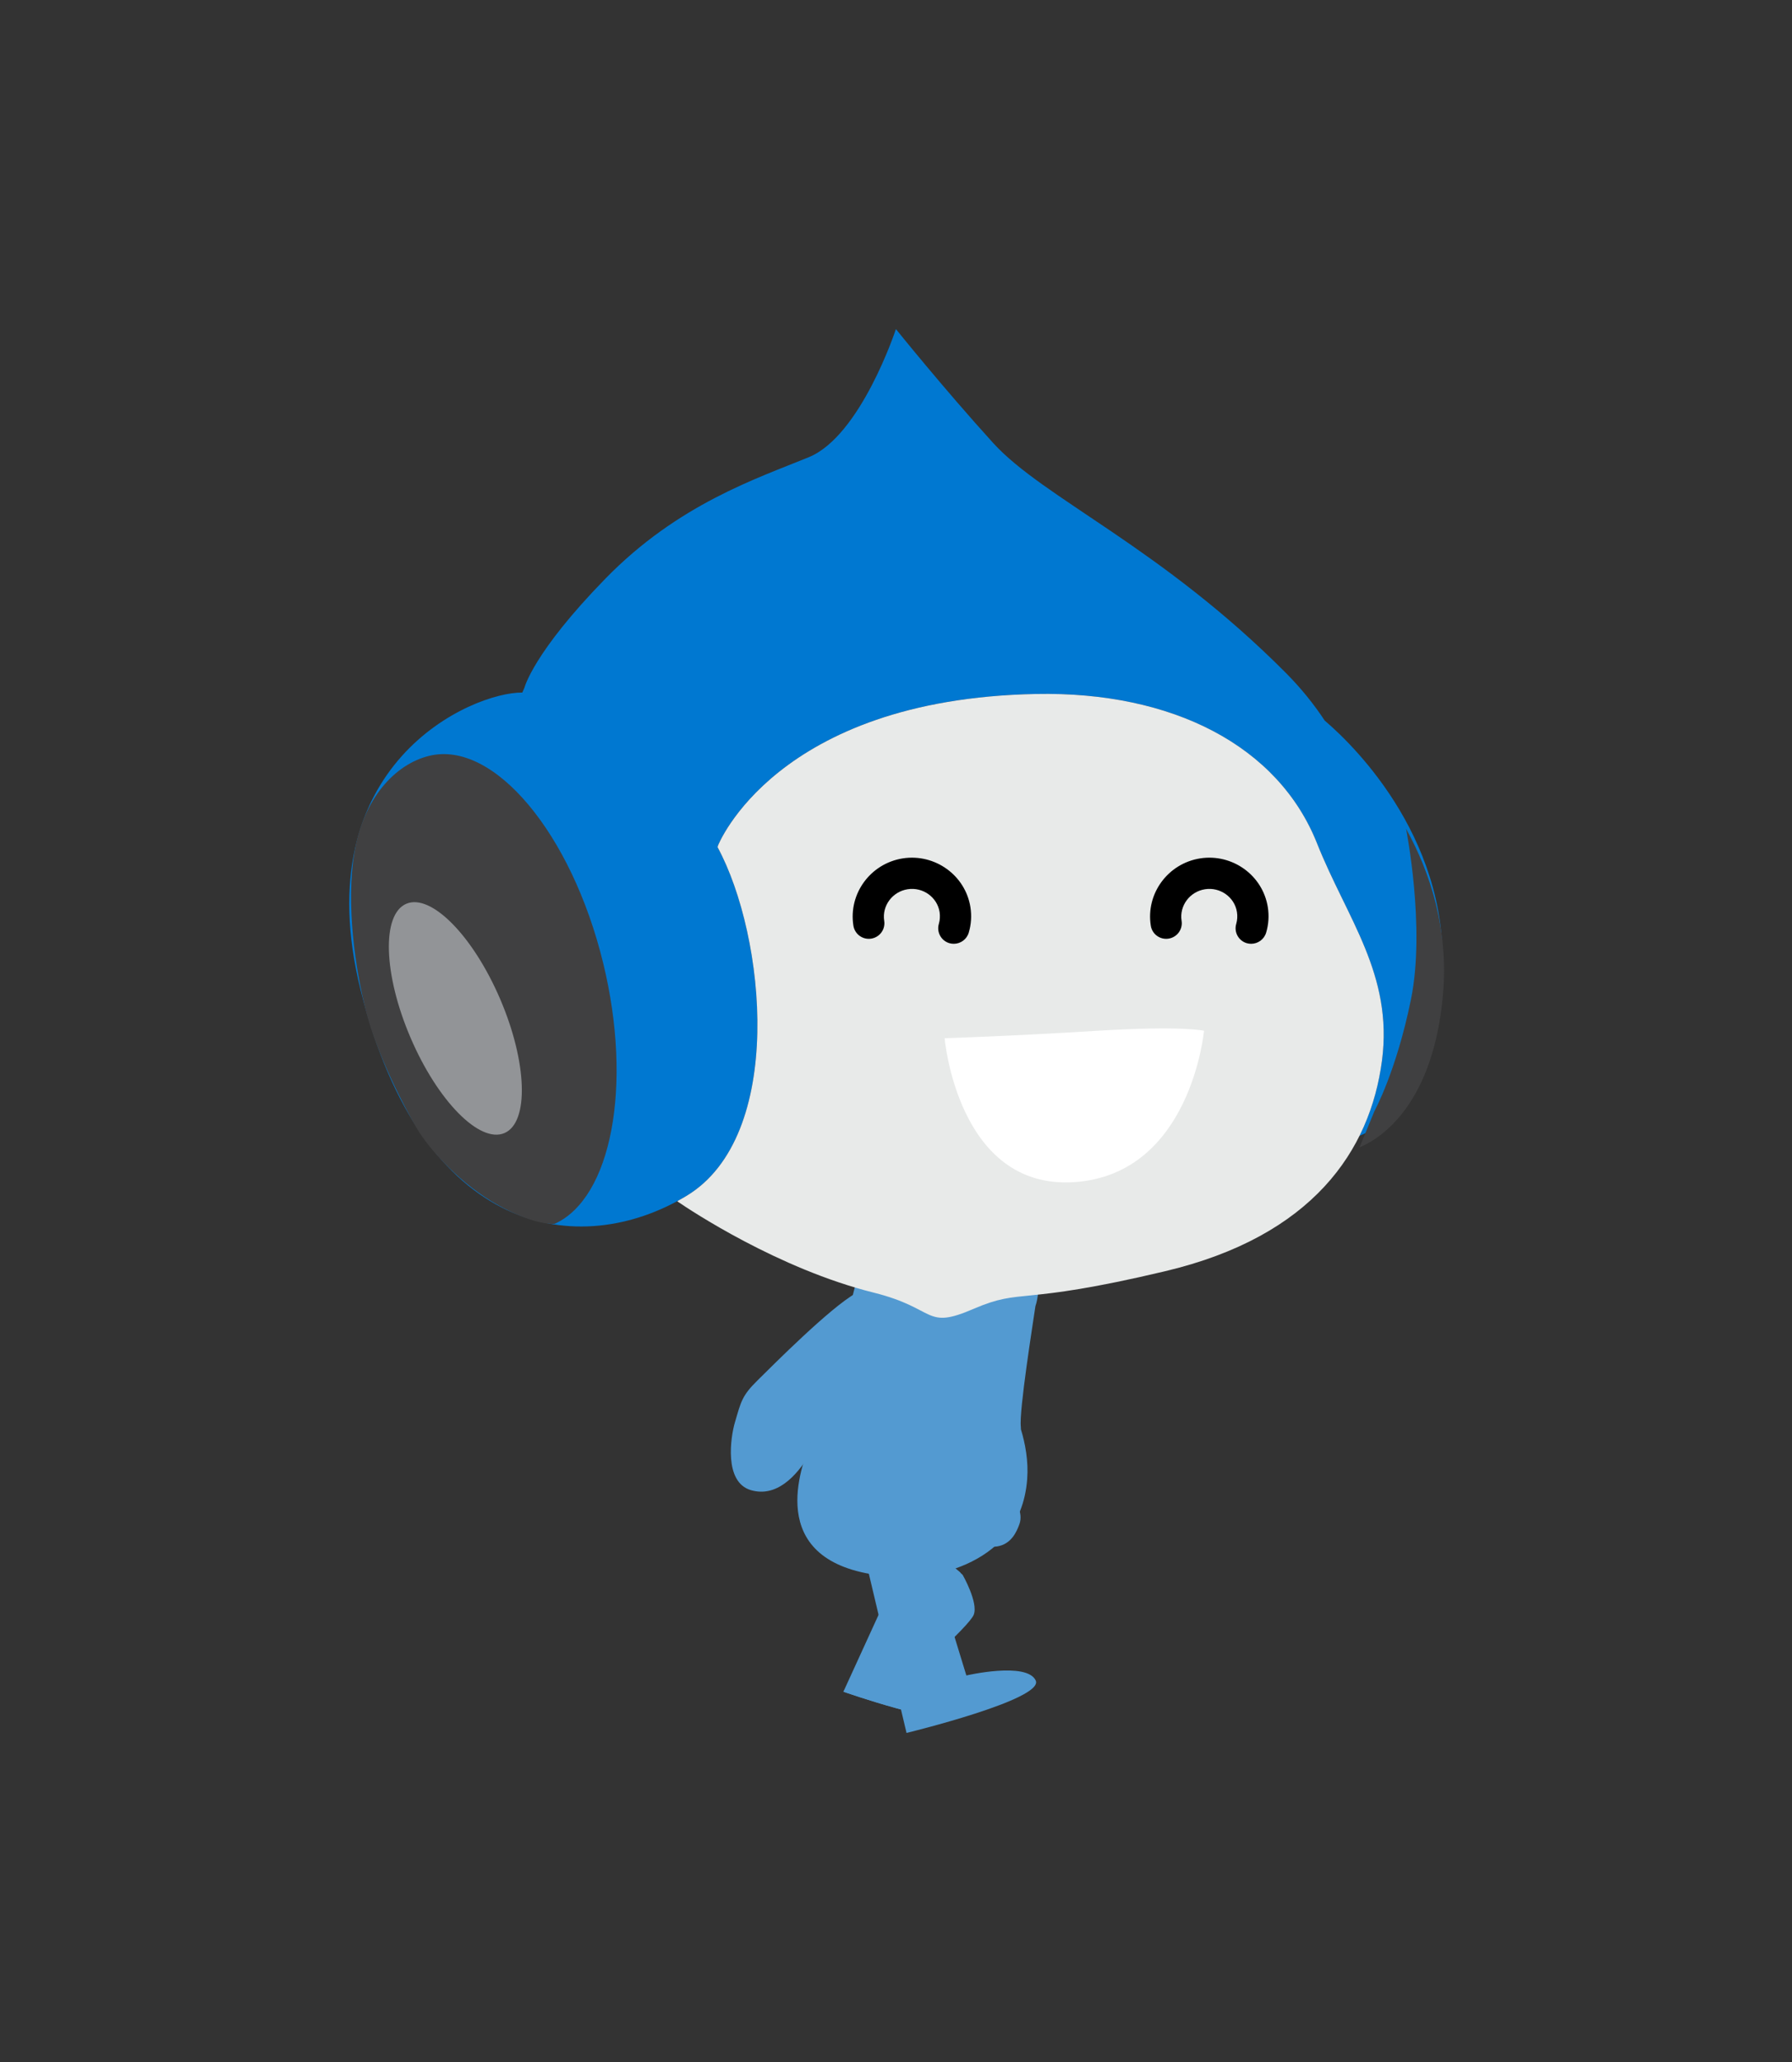 <svg version="1.1" xmlns="http://www.w3.org/2000/svg" xmlns:xlink="http://www.w3.org/1999/xlink" width="190.691" height="219.372" viewBox="0,0,190.691,219.372"><rect x="0" y="0" width="190.691" height="219.372" fill="#333333" stroke="none"/><g transform="translate(-144.655,-70.314)"><g data-paper-data="{&quot;isPaintingLayer&quot;:true}" fill-rule="nonzero" stroke="none" stroke-width="0" stroke-linejoin="miter" stroke-miterlimit="10" stroke-dasharray="" stroke-dashoffset="0" style="mix-blend-mode: normal"><path d="M242.216,233.678l4.876,4.177c0,0 1.696,2.97 1.178,4.252c-0.513,1.281 -7.31,7.236 -7.31,7.236c0,0 5.416,1.655 5.026,3.261c-0.383,1.609 -11.583,-2.315 -11.583,-2.315l4.294,-9.385l-2.87,-6.851" fill="#539ad1" stroke-linecap="round"/><path d="M233.049,220.001c0,0 -3.097,10.414 -8.486,8.847c-2.902,-0.844 -2.154,-5.675 -1.708,-7.198c0.652,-2.206 0.731,-2.828 2.406,-4.476c1.668,-1.647 7.748,-7.761 10.482,-9.282c4.29,-2.378 12.719,-4.651 5.242,4.156c0,0 -4.604,4.505 -7.626,7.592l-0.31,0.36v0v0v0z" fill="#539ad1" stroke-linecap="round"/><path d="M243.151,234.406l4.336,14.156c0,0 6.419,-1.488 7.378,0.529c0.962,2.016 -13.744,5.586 -13.744,5.586l-4.32,-18.245" fill="#539ad1" stroke-linecap="round"/><path d="M242.216,233.678l4.626,3.927c0,0 1.696,3.22 1.178,4.502c-0.513,1.281 -7.06,7.236 -7.06,7.236c0,0 5.416,1.655 5.026,3.261c-0.383,1.609 -11.583,-2.315 -11.583,-2.315l6.294,-9.135l-4.87,-7.101" fill="#539ad1" stroke-linecap="round"/><path d="M253.286,222.128v0v0v0l0.011,0.258c0.451,1.487 0.811,3.369 0.662,5.305c-0.778,10.151 -12.303,10.416 -12.303,10.416c-15.043,0 -12.424,-9.722 -11.089,-13.457c0.85,-2.386 3.332,-10.146 3.332,-10.146c0,0 1.544,-6.916 2.252,-9.166c0.826,-2.621 4.58,-5.161 10.671,-4.536c10.752,1.102 8.014,8.471 8.014,8.471c-0.254,1.779 -1.761,11.169 -1.55,12.857z" fill="#539ad1" stroke-linecap="round"/><path d="M243.966,215.246c0,0 1.265,5.474 3.463,8.386c2.732,3.622 6.561,6.422 5.704,8.831c-0.59,1.647 -2.314,5.252 -10.288,-1.72c-6.425,-5.614 -8.246,-16.621 -7.454,-21.335" fill="#539ad1" stroke-linecap="round"/><path d="M200.46,143.488c0,0 0.908,-3.722 8.635,-11.632c7.723,-7.907 16.084,-10.63 21.628,-12.903c5.545,-2.273 9.268,-13.63 9.268,-13.63c0,0 5.105,6.35 10.353,12.124c5.353,5.888 17.823,11.049 31.183,24.497c1.594,1.61 2.95,3.295 4.089,5.024l0.229,0.201c2.986,2.588 13.568,12.915 12.211,27.948c-1.037,11.453 -6.245,15.073 -8.769,16.047l-0.021,0.084c1.3,-2.577 2.075,-5.31 2.441,-8.086c1.205,-9.179 -3.739,-15.144 -6.911,-23.128c-4.111,-10.353 -15.358,-16.178 -29.922,-15.888c-27.717,0.549 -33.821,16.13 -33.821,16.13l-0.02,0.201c5.142,9.548 7.195,30.729 -3.333,37.068c-11.34,6.816 -28.132,4.438 -34.672,-21.908c-5.986,-24.109 11.938,-31.706 17.21,-31.644l0.219,-0.507v0v0v0zM285.616,146.969c0,0 2.465,3.917 4.057,10.007c1.142,4.37 1.835,9.859 0.846,15.823M200.241,143.994c5.099,0.139 8.516,3.788 8.516,3.788M221.035,160.476c-0.858,-1.339 -1.457,-2.441 -1.457,-2.441" fill="#0078d1" stroke-linecap="round"/><g><path d="M183.628,177.987v0v0v0c-1.17,-4.521 -2.188,-11.569 -1.25,-17.052c0.965,-5.656 4.291,-9.321 7.952,-10.21c6.855,-1.671 15.141,8.212 18.515,22.066c3.175,13.06 0.86,24.986 -5.156,27.719c0,0 -1.97,0.25 -5.946,-1.933c-3.973,-2.181 -7.408,-5.925 -8.809,-8.345c-1.405,-2.42 -4.134,-7.715 -5.307,-12.245z" fill="#404041" stroke-linecap="butt"/><path d="M187.887,166.466c2.637,-1.13 7.113,3.413 9.998,10.15c2.882,6.733 3.084,13.115 0.45,14.242c-2.639,1.127 -7.113,-3.417 -9.996,-10.152c-2.888,-6.735 -3.088,-13.11 -0.452,-14.24v0zM199.484,189.758c-10.859,-6.881 -10.738,-23.461 -10.738,-23.461" fill="#929497" stroke-linecap="round"/></g><path d="M216.799,198.169v0v0v0l-0.06,-0.075c0.324,-0.175 0.644,-0.36 0.961,-0.549c10.542,-6.346 8.467,-27.575 3.314,-37.102l0.042,-0.168c0,0 6.104,-15.582 33.826,-16.13c14.562,-0.29 25.808,5.535 29.92,15.888c3.171,7.985 8.118,13.95 6.911,23.128c-1.261,9.553 -7.364,18.676 -23.087,22.398c-15.723,3.733 -15.093,1.733 -20.361,3.997c-5.271,2.278 -3.855,-0.027 -10.608,-1.715c-10.197,-2.541 -19.587,-8.803 -20.857,-9.672z" fill="#e8eae9" stroke-linecap="round"/><path d="M258.976,196.078c-12.414,0.835 -13.801,-15.309 -13.801,-15.309c0,0 7.095,-0.225 16.252,-0.793c9.154,-0.564 11.349,0 11.349,0c0,0 -1.388,15.264 -13.8,16.102v0v0v0z" fill="#ffffff" stroke-linecap="round"/><path d="M277.797,170.723c-0.154,0 -0.308,-0.021 -0.468,-0.064c-0.877,-0.257 -1.385,-1.179 -1.123,-2.058c0.117,-0.41 0.142,-0.834 0.075,-1.258c-0.251,-1.592 -1.793,-2.678 -3.399,-2.424c-1.625,0.256 -2.742,1.761 -2.491,3.357c0.143,0.905 -0.476,1.754 -1.383,1.896c-0.913,0.143 -1.756,-0.474 -1.895,-1.383c-0.538,-3.4 1.817,-6.61 5.253,-7.153c3.43,-0.531 6.656,1.789 7.2,5.186c0.143,0.913 0.086,1.823 -0.176,2.707c-0.214,0.724 -0.876,1.193 -1.594,1.193v0v0v0v0z" fill="#000000" stroke-linecap="butt"/><path d="M246.153,170.723c-0.153,0 -0.309,-0.021 -0.468,-0.064c-0.878,-0.257 -1.385,-1.179 -1.124,-2.058c0.118,-0.41 0.142,-0.834 0.078,-1.258c-0.253,-1.592 -1.789,-2.678 -3.402,-2.424c-1.624,0.256 -2.74,1.761 -2.491,3.357c0.143,0.905 -0.475,1.754 -1.383,1.896c-0.912,0.143 -1.754,-0.474 -1.897,-1.383c-0.536,-3.4 1.819,-6.61 5.253,-7.153c3.423,-0.531 6.659,1.789 7.2,5.186c0.144,0.913 0.087,1.823 -0.175,2.707c-0.212,0.724 -0.874,1.193 -1.592,1.193z" fill="#000000" stroke-linecap="butt"/><path d="M165.405,186.831c0,-56.805 34.069,-102.855 76.096,-102.855c42.027,0 76.096,46.05 76.096,102.855c0,56.805 -34.069,102.855 -76.096,102.855c-42.027,0 -76.096,-46.05 -76.096,-102.855z" fill="none" stroke-linecap="butt"/><path d="M144.655,280.524v-210.21h190.691v210.21z" fill="none" stroke-linecap="butt"/><path d="M290.915,188.514c0,0 2.32,-4.192 3.885,-11.879c1.564,-7.691 -0.523,-18.148 -0.523,-18.148c2.591,4.682 4.554,10.691 3.92,17.729c-1.017,11.241 -6.252,15.074 -8.869,16.162l1.587,-3.864v0v0v0v0v0v0v0v0v0v0v0v0v0v0v0v0v0v0v0v0v0v0v0v0v0v0v0v0v0v0v0v0v0v0v0v0z" fill="#404041" stroke-linecap="butt"/></g></g></svg>
